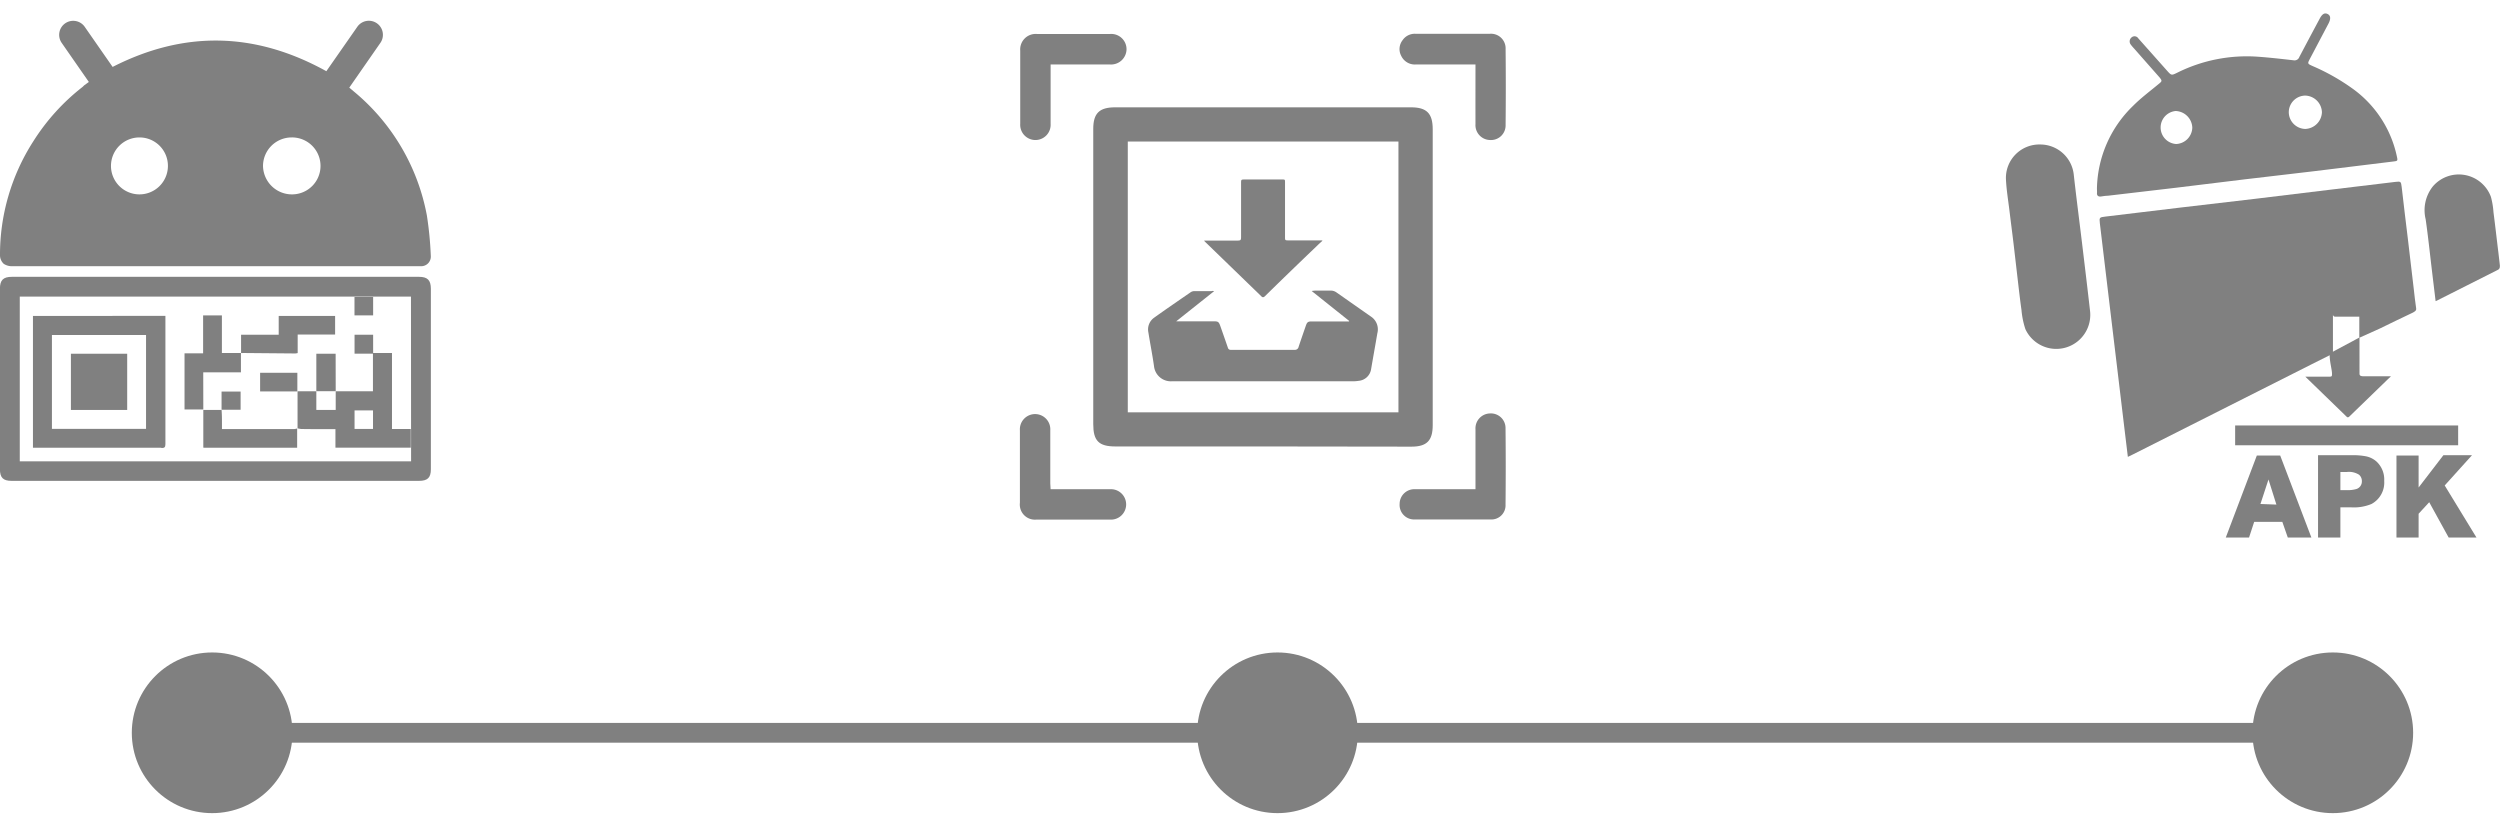 <svg xmlns="http://www.w3.org/2000/svg" width="300" height="100" viewBox="0 0 379.35 121.32"><defs><style>.a{fill:gray;}</style></defs><title>index-newtag_Andrioid-flow</title><circle class="a" cx="32.19" cy="108.63" r="12.19"/><circle class="a" cx="193.85" cy="108.63" r="12.19"/><circle class="a" cx="353.98" cy="108.63" r="12.19"/><rect class="a" x="32.19" y="107.13" width="321.78" height="3"/><path class="a" d="M184.24,41.61l-5.76,4.58.63,0h5c.74,0,.83.06,1.08.77.38,1.08.76,2.16,1.13,3.24a.42.42,0,0,0,.43.32h9.73a.56.56,0,0,0,.57-.45c.36-1.09.74-2.17,1.11-3.25.18-.5.33-.61.86-.61h5.69l0-.09-5.68-4.53a4.69,4.69,0,0,1,.56-.06c.77,0,1.53,0,2.3,0a1.47,1.47,0,0,1,.88.26l5.27,3.69A2.32,2.32,0,0,1,209,48c-.31,1.82-.64,3.64-.95,5.46a2.09,2.09,0,0,1-1.87,1.76,5.22,5.22,0,0,1-.88.07c-9.15,0-18.31,0-27.46,0A2.57,2.57,0,0,1,175.11,53c-.24-1.71-.58-3.4-.85-5.1a2.18,2.18,0,0,1,.87-2.26c1.83-1.31,3.69-2.58,5.54-3.86a1,1,0,0,1,.55-.17c.87,0,1.75,0,2.62,0C184,41.56,184.06,41.59,184.24,41.61Z"/><path class="a" d="M200.63,34c-.26.24-.52.47-.77.72q-4,3.82-7.92,7.66c-.19.19-.37.22-.56,0L182.73,34a.21.21,0,0,0,0-.06l.49,0h4.53c.51,0,.57-.06.57-.57V25.27c0-.6,0-.6.6-.6h5.64c.41,0,.43,0,.43.44v8.26c0,.54,0,.54.56.54h4.65c.13,0,.26,0,.39,0S200.61,34,200.63,34Z"/><path class="a" d="M159.42,71.67h.92c2.7,0,5.39,0,8.08,0a2.31,2.31,0,1,1,0,4.61q-5.6,0-11.18,0a2.29,2.29,0,0,1-2.48-2.55c0-3.68,0-7.35,0-11a2.31,2.31,0,1,1,4.61,0c0,2.69,0,5.38,0,8.07Z"/><path class="a" d="M159.42,7.22c0,3.08,0,6.05,0,9a2.31,2.31,0,1,1-4.61,0c0-2.18,0-4.35,0-6.52,0-1.53,0-3.06,0-4.58a2.35,2.35,0,0,1,2.53-2.53q5.53,0,11.1,0a2.32,2.32,0,0,1,2.5,2.3,2.35,2.35,0,0,1-2.49,2.33c-2.69,0-5.38,0-8.07,0Z"/><path class="a" d="M223.89,7.22h-3.56c-1.83,0-3.67,0-5.51,0a2.28,2.28,0,0,1-2.2-1.31,2.18,2.18,0,0,1,.19-2.35,2.24,2.24,0,0,1,1.94-1q5.67,0,11.33,0a2.22,2.22,0,0,1,2.38,2.33q.06,5.74,0,11.49a2.22,2.22,0,0,1-2.38,2.3,2.26,2.26,0,0,1-2.19-2.43C223.88,13.3,223.89,10.33,223.89,7.22Z"/><path class="a" d="M223.89,71.67v-.94c0-2.72,0-5.44,0-8.16a2.26,2.26,0,0,1,2.21-2.4,2.22,2.22,0,0,1,2.35,2.26q.06,5.79,0,11.57a2.15,2.15,0,0,1-2.26,2.26c-3.86,0-7.71,0-11.57,0a2.2,2.2,0,0,1-2.24-2.36,2.23,2.23,0,0,1,2.37-2.23c2.72,0,5.44,0,8.16,0Z"/><path class="a" d="M191.58,65.18H169.26c-2.53,0-3.37-.85-3.37-3.39V17c0-2.37.92-3.28,3.32-3.28h44.9c2.37,0,3.29.92,3.29,3.32v44.9c0,2.36-.89,3.27-3.24,3.27ZM212.2,60V18.91H171.13V60Z"/><path class="a" d="M.57,37.47a2.25,2.25,0,0,0,1.34.36q30.8,0,61.57,0h.38a1.46,1.46,0,0,0,1.51-1.57,53.82,53.82,0,0,0-.59-6.1A32,32,0,0,0,53.66,11.29L53,10.73l4.72-6.79a2.13,2.13,0,1,0-3.5-2.44L49.52,8.24c-10.84-6-21.61-6.17-32.43-.65L12.86,1.51a2.13,2.13,0,1,0-3.5,2.43l4.12,5.93-.7.51-.27.26a32.3,32.3,0,0,0-7.45,8.23A31.84,31.84,0,0,0,0,36.24,1.79,1.79,0,0,0,.57,37.47ZM44.22,18.29a4.32,4.32,0,0,1,.19,8.64,4.39,4.39,0,0,1-4.5-4.33A4.34,4.34,0,0,1,44.22,18.29ZM25.48,22.65a4.32,4.32,0,1,1-4.31-4.36A4.31,4.31,0,0,1,25.48,22.65Z"/><path class="a" d="M65.38,41.27c0-1.32-.5-1.83-1.81-1.83H1.81c-1.32,0-1.82.5-1.82,1.81,0,2.81,0,24.57,0,27.37,0,1.3.49,1.78,1.77,1.78H63.59c1.29,0,1.79-.48,1.79-1.76Zm-3,26.17H3v-25H62.36Z"/><path class="a" d="M24.49,65.42c.45,0,.61-.1.61-.58q0-9.45,0-18.9v-.57H5v20H24.49ZM7.88,48.27H22.16V62.51H7.88Z"/><rect class="a" x="50.94" y="56.8" width="0.01" height="0.01"/><path class="a" d="M50.3,62.55h.6v2.81H62.33V62.53H59.48V51H56.62V48.23H53.8V51.1h2.79v5.71H50.94v2.83H48V56.81l-2.85,0c0,1.17,0,2.34,0,3.51,0,.71,0,1.41,0,2.11a3.78,3.78,0,0,0,.57.1C47.22,62.56,48.76,62.55,50.3,62.55Zm3.5-2.84h2.8v2.81H53.8Z"/><polygon class="a" points="45.1 62.45 45.1 62.45 45.1 62.45 45.1 62.45"/><path class="a" d="M33.64,45.31v0h0Z"/><path class="a" d="M30.8,45.33h0v0Z"/><path class="a" d="M30.84,53.93h5.72V51H33.67c0-.26,0-.46,0-.66,0-1.69,0-3.37,0-5.05H30.82v5.76H28v8.52h2.85Z"/><path class="a" d="M36.58,51h0v0h0Z"/><path class="a" d="M44.78,51.07a2.19,2.19,0,0,0,.39-.06V48.2h5.68V45.37H42.29v2.86H36.58V51a1.88,1.88,0,0,0,.33,0Z"/><path class="a" d="M30.89,65.37h14.2V62.45a1.87,1.87,0,0,1-.46.09H34.22l-.54,0c0-.29,0-.54,0-.79,0-.71,0-1.41-.06-2.11H30.85c0,1.89,0,3.78,0,5.67C30.83,65.32,30.87,65.34,30.89,65.37Z"/><polygon class="a" points="30.85 59.62 30.85 59.61 30.85 59.61 30.84 59.61 30.84 59.62 30.85 59.62"/><polygon class="a" points="45.09 62.45 45.09 62.45 45.1 62.45 45.09 62.45"/><polygon class="a" points="33.61 59.61 33.61 59.62 33.62 59.62 33.61 59.61"/><rect class="a" x="47.98" y="56.8" width="0.01" height="0.01"/><path class="a" d="M50.93,51.11H48v.63l0,5.06h2.94Z"/><path class="a" d="M45.12,56.82h0v0Z"/><path class="a" d="M39.47,54v2.83h5.65V54Z"/><polygon class="a" points="33.61 59.61 33.62 59.62 33.62 59.61 33.61 59.61"/><path class="a" d="M36.51,56.85H33.62v2.76h2.89Z"/><path class="a" d="M56.62,45.29v-2.8H53.79v2.8Z"/><polygon class="a" points="56.62 42.47 56.62 42.48 56.63 42.48 56.62 42.47"/><polygon class="a" points="53.79 42.47 53.77 42.48 53.79 42.48 53.79 42.47"/><path class="a" d="M10.76,59.64H19.3V51.11H10.76Z"/><path class="a" d="M318.19,26.05a17.88,17.88,0,0,1,5.48-12.55c1.2-1.21,2.59-2.24,3.9-3.33.51-.41.54-.47.11-1l-3.86-4.38a6.82,6.82,0,0,1-.49-.58.78.78,0,0,1,.13-1.11.67.67,0,0,1,1,.15l4.35,4.89c.68.76.68.76,1.58.32a23.64,23.64,0,0,1,12.2-2.42c1.83.13,3.65.34,5.48.55a.76.76,0,0,0,.83-.51q1.54-2.92,3.1-5.83c.38-.71.74-.91,1.19-.69s.52.7.15,1.42l-2.82,5.35c-.4.76-.4.77.4,1.13A32.09,32.09,0,0,1,357.14,11a17,17,0,0,1,6.56,10.17c.15.67.13.69-.53.77L351,23.43l-10.39,1.22-10.4,1.27-10.4,1.22c-.32,0-.64.06-1,.11s-.66-.09-.61-.55C318.21,26.48,318.19,26.26,318.19,26.05Zm29.11-11.6A2.56,2.56,0,0,0,349.81,17a2.63,2.63,0,0,0,2.52-2.54,2.61,2.61,0,0,0-2.53-2.52A2.53,2.53,0,0,0,347.3,14.45Zm-17.19,4.84a2.56,2.56,0,0,0,2.55-2.48,2.62,2.62,0,0,0-2.52-2.53,2.51,2.51,0,0,0,0,5Z"/><path class="a" d="M309.59,19.36A5.12,5.12,0,0,1,314.68,24c.39,3.5.85,7,1.27,10.5s.81,6.72,1.19,10.08a5.16,5.16,0,0,1-9.81,2.79,12.68,12.68,0,0,1-.59-2.89c-.24-1.7-.43-3.42-.63-5.13l-.57-4.91c-.2-1.68-.42-3.35-.62-5s-.47-3.24-.54-4.87A5.07,5.07,0,0,1,309.59,19.36Z"/><path class="a" d="M369.58,43.13c-.19-1.6-.38-3.13-.56-4.66-.31-2.59-.58-5.18-.95-7.76a5.8,5.8,0,0,1,1.1-5,5.19,5.19,0,0,1,8.8,1.59,12.07,12.07,0,0,1,.39,2.33c.26,2,.49,4.05.74,6.08.08.68.16,1.35.23,2,0,.28,0,.51-.3.67L369.87,43A1.51,1.51,0,0,1,369.58,43.13Z"/><path class="a" d="M373,62v3H339.16V62Z"/><path class="a" d="M366.63,44.24c-.16-1-.25-2-.37-3-.3-2.57-.6-5.15-.91-7.72s-.63-5.14-.92-7.72c-.1-.81-.13-.86-.92-.77-3.34.4-6.68.79-10,1.2l-11.3,1.37-11.36,1.33L319.47,30.3c-.89.11-.94.12-.84,1,.29,2.54.6,5.07.91,7.61s.61,5.07.91,7.61.61,5.11.92,7.66l.93,7.77c.18,1.57.37,3.14.58,4.81l.71-.34c9-4.54,18-9.07,27-13.62L354,51.09V45.27c0-.44-.1.22.33.22h4.13c.29,0-.46-.65-.46-.34v3.54l3.13-1.41c1.59-.8,3.37-1.62,5-2.41C366.37,44.73,366.68,44.59,366.63,44.24Z"/><path class="a" d="M353.86,54.18c0,.37-.05.41-.42.41h-3.27l-.36,0a.13.13,0,0,1,0,0l6.26,6.07c.14.14.26.12.4,0l5.73-5.55c.18-.18.37-.35.56-.52l0-.06-.28,0h-3.7c-.41,0-.75,0-.75-.4V48.64l-4.53,2.43C353.47,52.32,353.86,53.46,353.86,54.18Z"/><path class="a" d="M350.73,79h-3.58l-.83-2.38h-4.27L341.27,79h-3.53l4.71-12.44H346Zm-5.31-5-1.2-3.81L343,73.91Z"/><path class="a" d="M361.78,70.4a3.69,3.69,0,0,1-1.93,3.51,6.94,6.94,0,0,1-3.07.51h-1.65V79h-3.39V66.51h5.09a10,10,0,0,1,2.2.17,3.43,3.43,0,0,1,1.58.79A3.71,3.71,0,0,1,361.78,70.4Zm-3.39.07a1.26,1.26,0,0,0-.43-1,2.82,2.82,0,0,0-1.88-.41h-.95v2.75h.95a4.89,4.89,0,0,0,1.44-.16A1.19,1.19,0,0,0,358.39,70.47Z"/><path class="a" d="M375.78,79h-4.22l-2.95-5.36L367,75.39V79h-3.36V66.56H367v4.85l3.76-4.9h4.34l-4.14,4.59Z"/></svg>
